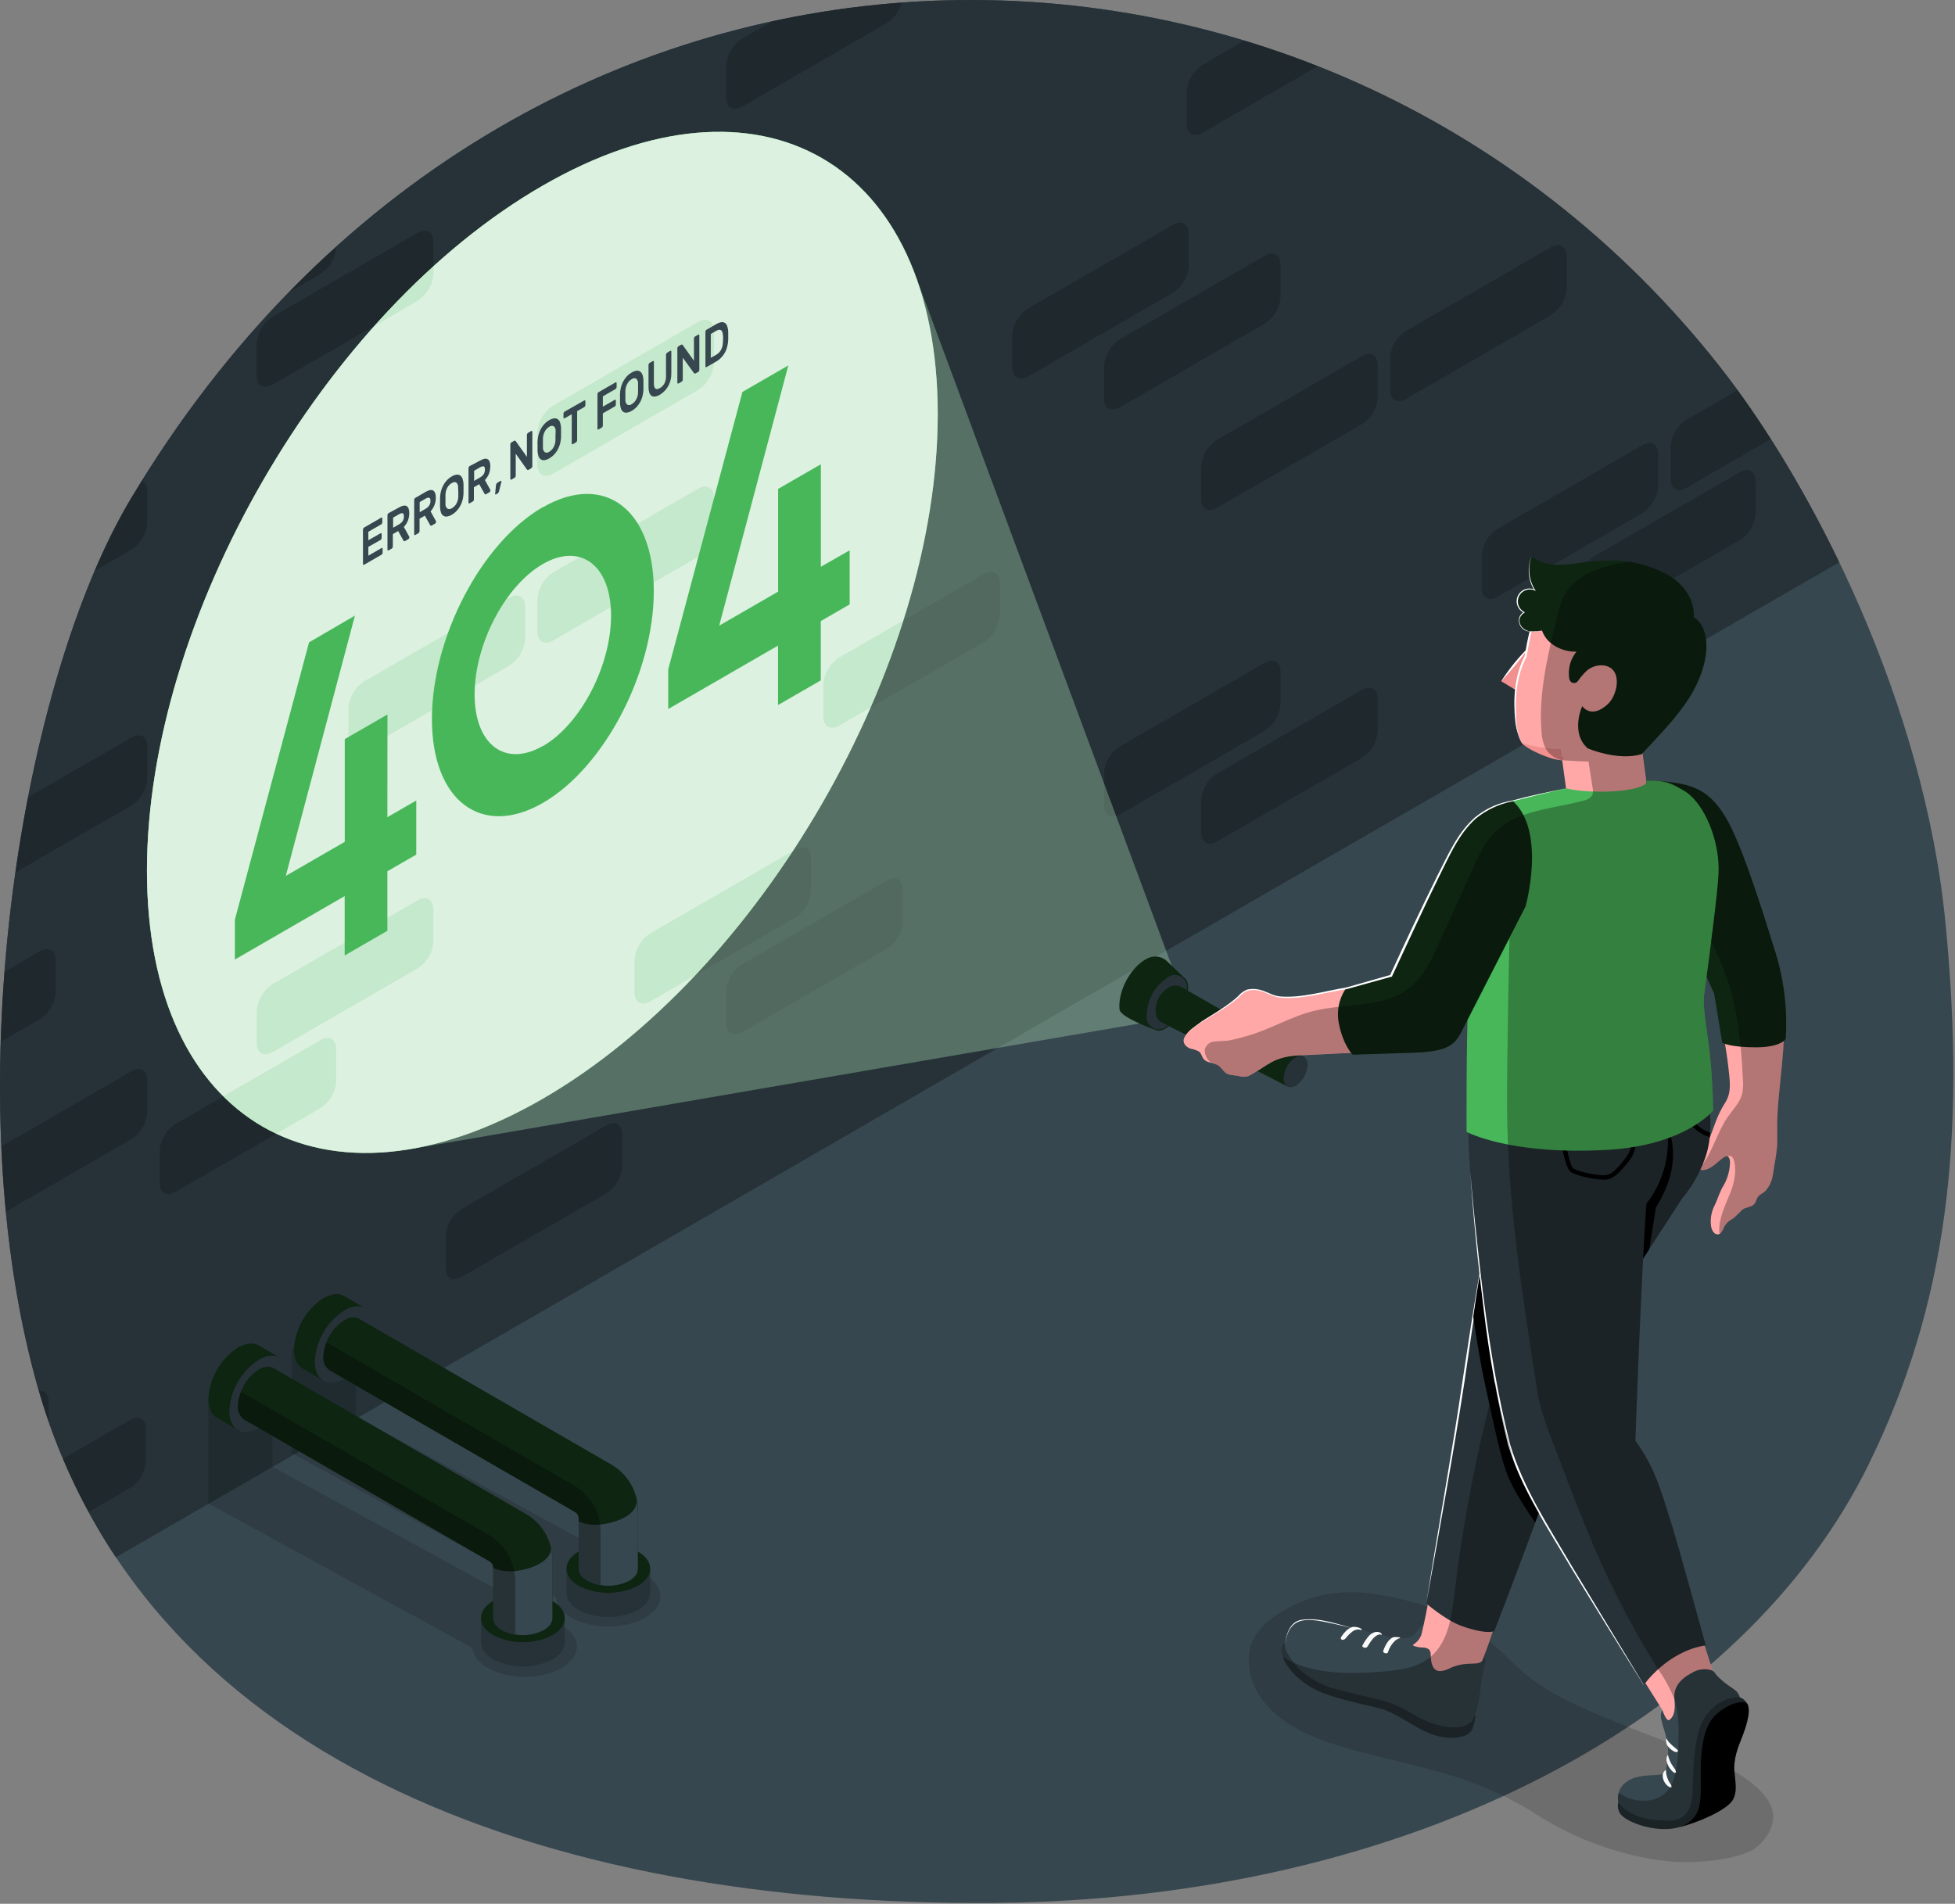 <svg width="996" height="970" viewBox="0 0 996 970" fill="none" xmlns="http://www.w3.org/2000/svg">
<rect x="0" y="0" width="996" height="970" fill="#808080" stroke="none"/>
<path d="M991.185 470.588C980.453 359.327 924.574 248.336 876.361 187.028C672.051 -72.788 261.981 -72.291 66.684 254.054C11.592 346.088 -22.988 550.729 17.932 702.081C70.289 895.804 276.608 971.242 506.05 969.563C720.43 967.906 888.999 874.691 952.109 745.923C991.6 665.264 1001.92 581.849 991.185 470.588Z" fill="#37474F"/>
<path d="M66.684 254.054C11.592 346.088 -22.988 550.729 17.932 702.081C26.548 734.577 40.427 765.442 59.017 793.452L286.926 661.949L480.96 549.776L937.026 286.5C918.047 247.134 896.541 212.699 876.361 187.049C672.051 -72.788 261.981 -72.291 66.684 254.054Z" fill="#263238"/>
<g opacity="0.2">
<path d="M67.036 410.358C69.362 408.842 71.299 406.798 72.689 404.394C74.078 401.989 74.882 399.291 75.033 396.518V380.357C75.033 375.26 71.449 373.188 67.036 375.737L14.264 406.214C11.84 418.646 9.686 431.512 7.821 444.544L67.036 410.358Z" fill="black"/>
<path d="M48.223 290.872L67.036 279.994C69.363 278.478 71.299 276.435 72.689 274.03C74.078 271.625 74.882 268.927 75.033 266.154V249.993C75.156 248.952 74.973 247.897 74.506 246.959C74.038 246.02 73.307 245.239 72.402 244.71C70.482 247.79 68.576 250.905 66.684 254.054C59.69 265.887 53.522 278.189 48.223 290.872Z" fill="black"/>
<path d="M147.384 148.719L163.338 139.499C165.657 137.987 167.588 135.949 168.974 133.552C170.36 131.155 171.162 128.465 171.314 125.7C163.137 133.007 155.161 140.68 147.384 148.719Z" fill="black"/>
<path d="M75.033 566.558V550.398C75.033 545.301 71.449 543.229 67.036 545.777L0.735 584.107C1.177 595.213 1.923 606.291 2.973 617.341L67.036 580.357C69.357 578.845 71.29 576.808 72.68 574.411C74.069 572.014 74.875 569.324 75.033 566.558Z" fill="black"/>
<path d="M267.554 325.203V309.042C267.554 303.945 263.97 301.873 259.557 304.422L185.59 347.124C183.266 348.641 181.332 350.685 179.946 353.09C178.56 355.495 177.761 358.192 177.613 360.964V377.125C177.613 382.222 181.177 384.294 185.59 381.745L259.557 339.043C261.883 337.527 263.82 335.484 265.21 333.079C266.599 330.674 267.402 327.976 267.554 325.203Z" fill="black"/>
<path d="M19.817 708.608C21.392 713.933 23.049 719.195 24.852 724.354V714.243C24.852 710.369 22.759 708.256 19.817 708.608Z" fill="black"/>
<path d="M20.335 519.298C22.659 517.781 24.593 515.737 25.979 513.332C27.365 510.927 28.164 508.23 28.312 505.458V489.297C28.312 484.2 24.748 482.129 20.335 484.677L2.351 495.099C1.412 506.95 0.77 518.863 0.424 530.839L20.335 519.298Z" fill="black"/>
<path d="M281.767 241.333L355.713 198.631C358.04 197.114 359.977 195.071 361.366 192.666C362.756 190.262 363.559 187.564 363.711 184.79V168.609C363.711 163.533 360.127 161.461 355.713 164.009L281.767 206.711C279.441 208.227 277.504 210.271 276.114 212.675C274.725 215.08 273.922 217.778 273.77 220.551V236.712C273.77 241.809 277.354 243.881 281.767 241.333Z" fill="black"/>
<path d="M331.265 510.182L405.232 467.48C407.554 465.966 409.487 463.926 410.873 461.524C412.259 459.123 413.059 456.429 413.209 453.661V437.479C413.209 432.382 409.645 430.331 405.232 432.88L331.265 475.581C328.943 477.096 327.01 479.136 325.624 481.537C324.238 483.938 323.438 486.633 323.288 489.401V505.582C323.288 510.679 326.852 512.731 331.265 510.182Z" fill="black"/>
<path d="M138.827 196.02L212.773 153.235C215.1 151.719 217.037 149.676 218.426 147.271C219.816 144.867 220.619 142.168 220.771 139.395V123.234C220.771 118.137 217.186 116.066 212.773 118.614L138.827 161.399C136.496 162.913 134.556 164.955 133.163 167.36C131.769 169.765 130.963 172.464 130.809 175.239V191.4C130.809 196.497 134.414 198.569 138.827 196.02Z" fill="black"/>
<path d="M273.77 321.722C273.77 326.819 277.354 328.891 281.767 326.343L355.713 283.641C358.04 282.124 359.977 280.081 361.366 277.676C362.756 275.272 363.559 272.574 363.711 269.8V253.64C363.711 248.543 360.127 246.471 355.713 249.019L281.767 291.721C279.441 293.237 277.504 295.281 276.114 297.685C274.725 300.09 273.922 302.788 273.77 305.561V321.722Z" fill="black"/>
<path d="M163.275 529.989L89.371 572.691C87.044 574.208 85.107 576.251 83.718 578.656C82.328 581.06 81.525 583.758 81.373 586.532V602.692C81.373 607.789 84.958 609.861 89.371 607.313L163.338 564.611C165.662 563.093 167.595 561.049 168.981 558.645C170.367 556.24 171.167 553.542 171.314 550.771V534.61C171.252 529.513 167.689 527.441 163.275 529.989Z" fill="black"/>
<path d="M459.412 1.303C437.22 2.945 415.169 6.137 393.422 10.855L377.986 19.764C375.66 21.28 373.723 23.323 372.333 25.728C370.944 28.133 370.141 30.831 369.989 33.604V49.786C369.989 54.883 373.573 56.934 377.986 54.385L451.953 11.683C455.643 9.271 458.302 5.57 459.412 1.303Z" fill="black"/>
<path d="M220.771 479.559V463.399C220.771 458.302 217.186 456.23 212.773 458.778L138.827 501.48C136.496 502.994 134.556 505.036 133.163 507.441C131.769 509.846 130.963 512.545 130.809 515.32V531.481C130.809 536.578 134.393 538.65 138.806 536.102L212.752 493.4C215.083 491.886 217.024 489.843 218.417 487.439C219.81 485.034 220.616 482.334 220.771 479.559Z" fill="black"/>
<path d="M316.99 594.135V577.975C316.99 572.878 313.426 570.806 309.013 573.354L235.046 616.056C232.719 617.572 230.783 619.616 229.393 622.02C228.004 624.425 227.2 627.123 227.048 629.896V646.057C227.048 651.154 230.633 653.226 235.046 650.678L308.992 607.976C311.32 606.461 313.258 604.418 314.647 602.013C316.037 599.608 316.839 596.909 316.99 594.135Z" fill="black"/>
<path d="M570.424 415.02L644.391 372.318C646.718 370.802 648.654 368.758 650.044 366.354C651.433 363.949 652.237 361.251 652.389 358.478V342.317C652.389 337.22 648.804 335.148 644.391 337.697L570.424 380.398C568.1 381.916 566.167 383.96 564.781 386.365C563.395 388.769 562.595 391.467 562.447 394.239V410.399C562.447 415.496 566.011 417.568 570.424 415.02Z" fill="black"/>
<path d="M619.943 428.798L693.909 386.096C696.233 384.579 698.167 382.535 699.553 380.13C700.939 377.725 701.738 375.027 701.886 372.256V356.095C701.886 350.998 698.323 348.926 693.909 351.475L619.943 394.176C617.616 395.693 615.679 397.736 614.29 400.141C612.9 402.545 612.097 405.244 611.945 408.017V424.178C611.945 429.295 615.633 431.367 619.943 428.798Z" fill="black"/>
<path d="M562.447 186.8V202.961C562.447 208.058 566.011 210.13 570.424 207.581L644.391 164.88C646.718 163.363 648.654 161.32 650.044 158.915C651.433 156.511 652.237 153.812 652.389 151.039V134.878C652.389 129.782 648.804 127.71 644.391 130.258L570.424 172.96C568.1 174.477 566.167 176.521 564.781 178.926C563.395 181.331 562.595 184.029 562.447 186.8Z" fill="black"/>
<path d="M612.608 33.065C610.281 34.582 608.345 36.625 606.955 39.03C605.566 41.434 604.762 44.133 604.611 46.906V63.087C604.611 68.163 608.195 70.235 612.608 67.687L671.346 33.687C659.067 28.825 646.587 24.474 633.907 20.634L612.608 33.065Z" fill="black"/>
<path d="M597.67 114.512L523.724 157.213C521.397 158.73 519.46 160.773 518.071 163.178C516.681 165.582 515.878 168.281 515.726 171.054V187.215C515.726 192.311 519.31 194.383 523.724 191.835L597.67 149.092C599.996 147.575 601.933 145.532 603.323 143.127C604.712 140.723 605.515 138.024 605.667 135.251V119.091C605.667 114.035 602.083 111.963 597.67 114.512Z" fill="black"/>
<path d="M701.886 186.075C701.886 180.978 698.323 178.906 693.909 181.455L619.943 224.157C617.616 225.673 615.679 227.716 614.29 230.121C612.9 232.525 612.097 235.224 611.945 237.997V254.158C611.945 259.255 615.529 261.326 619.943 258.778L693.909 216.076C696.233 214.559 698.167 212.515 699.553 210.11C700.939 207.705 701.738 205.007 701.886 202.236V186.075Z" fill="black"/>
<path d="M886.347 240.587L812.463 283.268C810.137 284.784 808.2 286.827 806.81 289.232C805.421 291.637 804.618 294.335 804.466 297.108V313.29C804.466 318.386 808.029 320.438 812.443 317.889L886.409 275.187C888.736 273.671 890.673 271.628 892.062 269.223C893.452 266.818 894.255 264.12 894.407 261.347V245.186C894.345 240.089 890.76 238.038 886.347 240.587Z" fill="black"/>
<path d="M885.291 198.817L859.102 213.983C856.775 215.5 854.838 217.543 853.449 219.948C852.059 222.352 851.256 225.051 851.104 227.824V243.985C851.104 249.081 854.689 251.153 859.102 248.605L902.197 223.742C896.548 214.861 890.912 206.552 885.291 198.817Z" fill="black"/>
<path d="M509.448 313.165V297.004C509.448 291.908 505.864 289.836 501.451 292.384L427.484 335.086C425.162 336.606 423.23 338.65 421.845 341.055C420.459 343.459 419.658 346.155 419.507 348.926V365.087C419.507 370.184 423.092 372.256 427.484 369.707L501.451 327.006C503.777 325.489 505.714 323.446 507.104 321.041C508.493 318.637 509.296 315.938 509.448 313.165Z" fill="black"/>
<path d="M790.128 125.99L716.162 168.692C713.837 170.209 711.904 172.253 710.518 174.658C709.132 177.063 708.333 179.76 708.185 182.532V198.693C708.185 203.79 711.748 205.862 716.162 203.313L790.128 160.611C792.455 159.095 794.392 157.052 795.781 154.647C797.171 152.242 797.974 149.544 798.126 146.771V130.61C798.126 125.513 794.541 123.442 790.128 125.99Z" fill="black"/>
<path d="M451.953 448.626L377.986 491.328C375.66 492.844 373.723 494.887 372.333 497.292C370.944 499.697 370.141 502.395 369.989 505.168V521.329C369.989 526.426 373.573 528.498 377.986 525.949L451.953 483.247C454.28 481.731 456.216 479.688 457.606 477.283C458.995 474.878 459.799 472.18 459.951 469.407V453.246C459.93 448.149 456.345 446.078 451.953 448.626Z" fill="black"/>
<path d="M66.373 758.064C68.697 756.547 70.63 754.503 72.016 752.098C73.402 749.693 74.202 746.995 74.35 744.224V728.063C74.35 722.966 70.786 720.894 66.373 723.443L32.124 743.208C36.012 752.454 40.362 761.499 45.157 770.309L66.373 758.064Z" fill="black"/>
<path d="M754.885 283.309V299.47C754.885 304.567 758.47 306.639 762.883 304.09L836.829 261.389C839.156 259.872 841.092 257.829 842.482 255.424C843.871 253.02 844.675 250.321 844.826 247.548V231.387C844.826 226.291 841.242 224.219 836.829 226.767L762.883 269.469C760.556 270.985 758.619 273.029 757.23 275.433C755.84 277.838 755.037 280.536 754.885 283.309Z" fill="black"/>
</g>
<path opacity="0.15" d="M328.654 802.423C327.828 801.95 326.978 801.521 326.106 801.139L326.417 800.952L181.384 721.599V668.206L148.731 687.039V740.432L283.28 814.047C283.57 817.735 286.139 821.402 291.029 824.22C301.388 830.228 318.233 830.228 328.634 824.22C333.855 821.236 336.445 817.258 336.445 813.301C336.445 809.343 333.855 805.407 328.654 802.423Z" fill="black"/>
<path opacity="0.15" d="M286.077 828.115C285.246 827.638 284.388 827.209 283.508 826.83L283.819 826.644L138.786 747.29V694.001L106.174 712.648V766.041L240.723 839.655C241.013 843.343 243.562 847.011 248.472 849.828C258.831 855.837 275.676 855.837 286.077 849.828C291.298 846.824 293.888 842.867 293.888 838.909C293.888 834.952 291.298 831.098 286.077 828.115Z" fill="black"/>
<path opacity="0.15" d="M779.686 922.49C765.268 913.817 749.7 907.219 733.441 902.89C712.598 896.923 687.859 892.53 670.207 885.299C647.167 875.913 636.849 862.011 636.166 846.596C635.772 837.873 639.481 827.576 658.086 818.356C663.534 815.63 669.315 813.631 675.283 812.41C683.62 810.878 692.16 810.815 700.519 812.223C738.062 817.776 755.776 832.238 770.217 846.679C784.658 861.12 800.695 868.372 829.266 879.829C841.491 884.698 854.502 889.319 866.126 894.333L866.395 894.457C872.229 896.687 877.912 899.296 883.405 902.268C890.988 907.033 897.805 912.11 901.182 918.035C904.559 923.961 904.311 930.84 898.053 938.153C895.984 940.625 893.337 942.546 890.346 943.747C886.55 945.273 882.596 946.37 878.557 947.021C870.618 948.46 862.543 949.009 854.481 948.658C848.094 948.326 841.746 947.46 835.503 946.068C815.575 941.804 796.636 933.803 779.686 922.49Z" fill="black"/>
<path d="M175.479 660.415L186.129 666.631L164.788 703.49L154.138 697.274C151.403 695.7 149.725 692.323 149.725 687.516C150.006 682.284 151.516 677.191 154.133 672.652C156.75 668.112 160.401 664.254 164.788 661.389C168.973 659.048 172.744 658.779 175.479 660.415Z" fill="#0E2512"/>
<path d="M160.375 693.732C160.66 688.498 162.174 683.405 164.794 678.866C167.415 674.326 171.068 670.469 175.458 667.605C183.746 662.798 190.542 666.693 190.542 676.307C190.257 681.541 188.743 686.633 186.122 691.173C183.502 695.712 179.848 699.57 175.458 702.434C167.129 707.24 160.375 703.345 160.375 693.732Z" fill="#263238"/>
<g opacity="0.3">
<path d="M164.788 691.183C164.988 687.481 166.059 683.877 167.913 680.666C169.767 677.455 172.352 674.726 175.458 672.702C181.342 669.304 186.129 672.06 186.129 678.917C185.928 682.62 184.858 686.223 183.004 689.434C181.15 692.646 178.565 695.374 175.458 697.399C169.574 700.735 164.788 697.979 164.788 691.183Z" fill="black"/>
</g>
<g opacity="0.3">
<path d="M178.587 674.504C178.387 678.207 177.316 681.81 175.462 685.021C173.608 688.232 171.023 690.961 167.917 692.986C167.06 693.467 166.149 693.842 165.202 694.104C164.928 693.155 164.789 692.171 164.788 691.183C164.988 687.481 166.059 683.877 167.913 680.666C169.767 677.455 172.352 674.726 175.458 672.702C176.32 672.217 177.239 671.841 178.193 671.583C178.45 672.536 178.582 673.518 178.587 674.504Z" fill="black"/>
</g>
<path d="M167.917 698.145L292.914 770.392C293.491 770.722 293.971 771.199 294.305 771.773C294.64 772.348 294.818 773.001 294.82 773.665V816.429H324.987V779.28V769.646C324.989 764.896 323.74 760.229 321.365 756.115C318.989 752.001 315.572 748.586 311.458 746.213L183 671.977C181.792 671.415 180.456 671.186 179.13 671.314C177.805 671.441 176.537 671.92 175.458 672.702C172.352 674.726 169.767 677.455 167.913 680.666C166.059 683.877 164.988 687.481 164.788 691.183C164.636 692.52 164.849 693.872 165.403 695.098C165.958 696.323 166.833 697.376 167.937 698.145H167.917Z" fill="#0E2512"/>
<path d="M324.987 771.075C324.979 768.981 324.721 766.894 324.221 764.86C324.324 765.668 324.656 771.428 313.571 775.116C301.595 779.094 294.82 775.116 294.82 775.116V816.45H324.987V780.71V771.075Z" fill="#37474F"/>
<g opacity="0.3">
<path d="M167.917 698.145L292.914 770.392C293.491 770.722 293.971 771.199 294.305 771.773C294.64 772.348 294.817 773.001 294.82 773.665V816.429H306.009V784.501V780.358C306.002 775.599 304.742 770.926 302.356 766.809C299.97 762.692 296.542 759.276 292.417 756.904L166.425 684.076C165.45 686.326 164.895 688.734 164.788 691.183C164.636 692.52 164.849 693.872 165.403 695.098C165.958 696.323 166.833 697.376 167.937 698.145H167.917Z" fill="black"/>
</g>
<path d="M331.244 799.233V811.56C331.244 814.73 329.172 817.921 325.029 820.325C320.346 822.705 315.167 823.945 309.914 823.945C304.661 823.945 299.482 822.705 294.8 820.325C290.656 817.921 288.584 814.73 288.584 811.581V799.15H294.945C294.973 799.978 295.172 800.792 295.529 801.54C295.885 802.289 296.391 802.956 297.017 803.501L297.534 803.998C298.111 804.49 298.728 804.934 299.378 805.324C302.687 807.009 306.347 807.887 310.059 807.887C313.772 807.887 317.431 807.009 320.74 805.324C321.394 804.939 322.011 804.495 322.584 803.998L323.102 803.501C323.726 802.955 324.232 802.288 324.588 801.54C324.944 800.791 325.144 799.978 325.174 799.15L331.244 799.233Z" fill="#263238"/>
<path d="M331.244 799.233C331.244 802.382 329.172 805.573 325.029 807.976C320.343 810.347 315.165 811.582 309.914 811.582C304.663 811.582 299.485 810.347 294.8 807.976C290.656 805.573 288.584 802.382 288.584 799.233C288.584 796.083 290.656 792.913 294.8 790.51V799.295C294.828 800.123 295.027 800.937 295.384 801.685C295.74 802.434 296.246 803.101 296.871 803.646L297.389 804.143C297.966 804.635 298.583 805.079 299.233 805.469C302.542 807.154 306.202 808.032 309.914 808.032C313.627 808.032 317.286 807.154 320.595 805.469C321.249 805.084 321.866 804.64 322.439 804.143L322.957 803.646C323.581 803.1 324.087 802.433 324.443 801.685C324.799 800.936 324.999 800.123 325.029 799.295V790.572C329.172 792.913 331.244 796.083 331.244 799.233Z" fill="#0E2512"/>
<path d="M131.928 685.568L142.577 691.784L121.257 728.643L110.587 722.427C107.852 720.853 106.174 717.476 106.174 712.669C106.459 707.435 107.973 702.342 110.593 697.803C113.214 693.264 116.867 689.406 121.257 686.542C125.422 684.201 129.213 683.973 131.928 685.568Z" fill="#0E2512"/>
<path d="M116.824 718.864C117.108 713.63 118.622 708.537 121.243 703.998C123.864 699.459 127.517 695.601 131.907 692.737C140.195 687.93 146.99 691.825 146.99 701.439C146.706 706.673 145.192 711.766 142.571 716.305C139.95 720.844 136.297 724.702 131.907 727.566C123.578 732.393 116.824 728.498 116.824 718.864Z" fill="#263238"/>
<g opacity="0.3">
<path d="M121.257 716.336C121.457 712.636 122.525 709.034 124.375 705.823C126.225 702.613 128.805 699.883 131.907 697.855C137.812 694.457 142.577 697.212 142.577 704.07C142.38 707.774 141.311 711.378 139.457 714.59C137.603 717.802 135.016 720.53 131.907 722.552C126.023 725.887 121.257 723.132 121.257 716.336Z" fill="black"/>
</g>
<g opacity="0.3">
<path d="M134.953 699.657C134.756 703.361 133.687 706.965 131.832 710.177C129.978 713.388 127.391 716.116 124.282 718.139C123.428 718.623 122.516 718.999 121.568 719.257C121.312 718.305 121.179 717.323 121.174 716.336C121.374 712.636 122.442 709.034 124.292 705.823C126.142 702.613 128.723 699.883 131.824 697.855C132.687 697.373 133.606 696.997 134.559 696.736C134.815 697.689 134.948 698.671 134.953 699.657Z" fill="black"/>
</g>
<path d="M124.386 723.256L249.384 795.524C249.955 795.859 250.43 796.337 250.76 796.911C251.091 797.485 251.266 798.135 251.269 798.798V840.132H281.436V804.433V794.799C281.436 790.049 280.185 785.383 277.81 781.27C275.436 777.156 272.02 773.74 267.906 771.366L139.449 697.13C138.237 696.568 136.898 696.34 135.569 696.467C134.24 696.594 132.969 697.073 131.886 697.855C128.785 699.883 126.204 702.613 124.354 705.823C122.504 709.034 121.436 712.636 121.237 716.336C121.099 717.66 121.316 718.997 121.866 720.21C122.416 721.422 123.278 722.467 124.365 723.235L124.386 723.256Z" fill="#0E2512"/>
<path d="M281.436 794.799C281.427 792.704 281.17 790.617 280.669 788.583C280.794 789.412 281.104 795.151 270.02 798.839C258.044 802.817 251.269 798.839 251.269 798.839V840.173H281.436V804.433V794.799Z" fill="#37474F"/>
<g opacity="0.3">
<path d="M124.386 723.256L249.384 795.524C249.955 795.859 250.43 796.337 250.76 796.911C251.091 797.485 251.266 798.135 251.269 798.798V840.132H262.457V809.675V805.531C262.461 800.775 261.21 796.103 258.831 791.985C256.452 787.867 253.029 784.45 248.907 782.077L122.894 709.229C121.909 711.475 121.354 713.886 121.257 716.336C121.12 717.66 121.337 718.997 121.887 720.21C122.436 721.422 123.299 722.467 124.386 723.235V723.256Z" fill="black"/>
</g>
<path d="M287.714 824.385V836.713C287.714 839.883 285.642 843.074 281.498 845.477C276.812 847.858 271.629 849.098 266.373 849.098C261.117 849.098 255.935 847.858 251.248 845.477C247.104 843.074 245.033 839.883 245.033 836.734V824.303H251.393C251.418 825.132 251.616 825.947 251.972 826.696C252.329 827.445 252.837 828.111 253.465 828.654C253.62 828.829 253.787 828.996 253.962 829.151C254.534 829.65 255.152 830.094 255.806 830.477C259.118 832.162 262.782 833.04 266.497 833.04C270.213 833.04 273.877 832.162 277.188 830.477C277.84 830.089 278.457 829.645 279.032 829.151C279.219 828.985 279.364 828.819 279.53 828.654C280.147 828.103 280.649 827.434 281.004 826.687C281.36 825.94 281.563 825.129 281.602 824.303L287.714 824.385Z" fill="#263238"/>
<path d="M287.714 824.385C287.714 827.535 285.642 830.725 281.498 833.129C276.809 835.5 271.628 836.735 266.373 836.735C261.119 836.735 255.938 835.5 251.248 833.129C247.104 830.725 245.033 827.535 245.033 824.385C245.033 821.236 247.104 818.066 251.248 815.663V824.448C251.273 825.277 251.471 826.092 251.827 826.841C252.184 827.59 252.692 828.256 253.32 828.799C253.475 828.975 253.641 829.141 253.817 829.296C254.389 829.795 255.006 830.239 255.661 830.622C258.973 832.307 262.637 833.185 266.352 833.185C270.068 833.185 273.732 832.307 277.043 830.622C277.695 830.234 278.312 829.79 278.887 829.296C279.074 829.13 279.219 828.964 279.385 828.799C280.002 828.248 280.504 827.579 280.859 826.832C281.215 826.085 281.418 825.274 281.457 824.448V815.725C285.621 818.066 287.714 821.236 287.714 824.385Z" fill="#0E2512"/>
<path d="M477.748 211C477.748 146.771 455.185 101.624 418.741 80.574C382.296 59.523 331.928 62.569 276.277 94.704C165.016 158.933 74.868 315.154 74.868 443.633C74.868 507.862 97.43 553.008 133.875 574.038C170.32 595.068 220.688 592.043 276.339 559.928C387.558 495.7 477.748 339.478 477.748 211Z" fill="#48B75A"/>
<path opacity="0.95" d="M477.748 211C477.748 146.771 455.185 101.624 418.741 80.574C382.296 59.523 331.928 62.569 276.277 94.704C165.016 158.933 74.868 315.154 74.868 443.633C74.868 507.862 97.43 553.008 133.875 574.038C170.32 595.068 220.688 592.043 276.339 559.928C387.558 495.7 477.748 339.478 477.748 211Z" fill="white"/>
<g opacity="0.2">
<path d="M163.275 529.989L113.736 558.582C119.73 564.591 126.487 569.787 133.834 574.038C136.071 575.343 138.351 576.545 140.692 577.643L163.275 564.611C165.6 563.093 167.533 561.049 168.919 558.645C170.305 556.24 171.104 553.542 171.252 550.771V534.61C171.252 529.513 167.689 527.441 163.275 529.989Z" fill="#48B75A"/>
<path d="M273.77 236.712C273.77 241.809 277.354 243.881 281.767 241.333L355.713 198.631C358.04 197.114 359.977 195.071 361.366 192.666C362.756 190.262 363.559 187.564 363.711 184.79V168.609C363.711 163.533 360.127 161.461 355.713 164.009L281.767 206.711C279.441 208.227 277.504 210.271 276.114 212.675C274.725 215.08 273.922 217.778 273.77 220.551V236.712Z" fill="#48B75A"/>
<path d="M355.713 249.019L281.767 291.721C279.441 293.237 277.504 295.281 276.114 297.685C274.725 300.09 273.922 302.788 273.77 305.561V321.722C273.77 326.819 277.354 328.891 281.767 326.343L355.713 283.641C358.04 282.124 359.977 280.081 361.366 277.676C362.756 275.272 363.559 272.574 363.711 269.8V253.64C363.711 248.543 360.127 246.471 355.713 249.019Z" fill="#48B75A"/>
<path d="M220.771 139.478V135.707C210.299 145.286 200.327 155.396 190.894 165.998L212.773 153.235C215.089 151.727 217.019 149.697 218.408 147.308C219.797 144.919 220.606 142.237 220.771 139.478Z" fill="#48B75A"/>
<path d="M403.885 433.646L331.265 475.581C328.943 477.096 327.01 479.136 325.624 481.537C324.238 483.938 323.438 486.633 323.288 489.401V505.582C323.288 510.679 326.852 512.731 331.265 510.182L354.056 497.005C372.477 477.375 389.15 456.175 403.885 433.646Z" fill="#48B75A"/>
<path d="M427.484 335.086C425.162 336.606 423.23 338.65 421.845 341.055C420.459 343.459 419.658 346.155 419.507 348.926V365.087C419.507 370.184 423.092 372.256 427.484 369.707L443.541 360.446C449.825 345.997 455.358 331.232 460.116 316.211L427.484 335.086Z" fill="#48B75A"/>
<path d="M220.771 479.559V463.399C220.771 458.302 217.186 456.23 212.773 458.778L138.827 501.48C136.496 502.994 134.556 505.036 133.163 507.441C131.769 509.846 130.963 512.545 130.809 515.32V531.481C130.809 536.578 134.393 538.65 138.806 536.102L212.752 493.4C215.083 491.886 217.024 489.843 218.417 487.439C219.81 485.034 220.616 482.334 220.771 479.559Z" fill="#48B75A"/>
<path d="M259.494 304.484L185.528 347.186C183.204 348.703 181.27 350.747 179.884 353.152C178.498 355.557 177.699 358.254 177.551 361.026V377.187C177.551 382.284 181.115 384.356 185.528 381.807L259.494 339.105C261.841 337.59 263.795 335.54 265.196 333.123C266.597 330.707 267.405 327.992 267.554 325.203V309.042C267.554 304.007 263.908 301.936 259.494 304.484Z" fill="#48B75A"/>
</g>
<path opacity="0.2" d="M606.227 517.04L208.422 585.578C180.12 590.24 154.719 586.096 133.834 574.059C97.389 552.987 74.868 507.862 74.868 443.633C74.868 315.175 165.078 158.933 276.339 94.684C331.969 62.569 382.337 59.461 418.782 80.574C439.625 92.612 455.91 112.523 466.042 139.374L606.227 517.04Z" fill="#48B75A"/>
<path opacity="0.2" d="M606.227 517.04L208.422 585.578C180.12 590.24 154.719 586.096 133.834 574.059C97.389 552.987 74.868 507.862 74.868 443.633C74.868 315.175 165.078 158.933 276.339 94.684C331.969 62.569 382.337 59.461 418.782 80.574C439.625 92.612 455.91 112.523 466.042 139.374L606.227 517.04Z" fill="white"/>
<path d="M874.372 505.873L854.171 457.991C844.516 433.315 848.141 399.978 848.141 399.978C859.765 399.771 870.663 403.707 878.205 417.361C885.746 431.015 900.623 479.518 904.021 490.064C907.045 499.135 908.72 508.601 908.993 518.159C909.656 530.342 906.548 552.76 905.74 564.88C905.367 570.495 905.429 575.882 905.45 581.455C905.471 587.029 903.958 593.058 903.171 598.921C902.707 601.694 901.521 604.295 899.732 606.463C898.613 607.851 896.831 608.307 895.774 609.612C894.718 610.918 894.738 612.845 893.122 614.046C891.506 615.248 888.979 615.186 887.466 616.512C886.011 618.083 884.461 619.564 882.825 620.946C881.231 621.739 879.858 622.913 878.826 624.364C877.935 625.794 877.355 628.736 875.304 628.902C873.253 629.068 872.238 626.975 871.782 625.11C871.179 621.409 871.774 617.613 873.481 614.274C875.221 610.793 876.133 606.96 878.288 603.708C880.064 600.488 881.104 596.914 881.333 593.244C881.603 590.779 880.836 587.837 878.08 589.764C874.828 592.022 871.699 596.104 867.307 596.166C864.261 596.166 863.681 593.907 865.027 591.649C867.265 587.931 869.224 584.053 870.891 580.046C872.59 575.903 873.854 571.759 875.677 567.719C876.664 565.608 877.792 563.566 879.054 561.607C882.473 556.116 881.126 549.735 880.525 543.685C879.655 535.293 876.216 516.584 874.372 505.873Z" fill="#FFA8A7"/>
<path d="M846.173 398.072C862.562 399.294 871.72 402.651 880.463 418.791C889.207 434.931 900.871 473.841 903.42 481.859C906.726 491.535 908.814 501.585 909.635 511.777C910.1 517.616 910.142 523.481 909.76 529.326C909.76 529.326 907.543 533.615 894.428 533.615C881.313 533.615 877.438 531.315 877.438 531.315L873.294 506.287L846.36 446.865L846.173 398.072Z" fill="#0E2512"/>
<path d="M654.999 837.252C653.673 836.672 652.575 840.028 652.927 841.893C653.88 847.301 659.143 854.469 668.301 859.877C677.459 865.285 697.846 868.952 703.813 870.63C709.78 872.308 719 878.607 724.532 881.446C734.684 886.625 742.972 886.024 747.572 883.725C748.376 883.215 749.067 882.546 749.602 881.758C750.136 880.971 750.503 880.081 750.679 879.146C751.881 875.002 751.798 874.111 751.342 873.987L654.999 837.252Z" fill="#263238"/>
<path d="M753.974 861.825C753.455 866.977 752.177 872.025 750.182 876.804C748.995 877.954 747.579 878.84 746.026 879.405C744.472 879.969 742.817 880.198 741.169 880.078C733.462 880.078 726.666 877.364 719.58 873.22C715.027 870.358 710.106 868.127 704.953 866.59C698.737 864.953 684.876 861.97 678.743 860.084C673.01 858.323 667.7 855.404 663.142 851.507C659.723 848.337 654.854 842.204 654.605 838.64C655.641 830.891 657.796 826.789 662.893 825.67C667.99 824.551 674.724 826.022 683.736 828.198C686.43 828.861 689.786 829.772 691.257 830.083C696.769 831.202 701.865 832.424 705.988 833.46C709.415 834.604 713.054 834.965 716.638 834.517C718.274 834.355 719.8 833.621 720.948 832.445C722.398 830.85 723.247 828.115 724.946 828.488C724.946 828.488 753.394 843.343 755.756 844.379C758.387 845.436 755.258 848.855 753.974 861.825Z" fill="#37474F"/>
<path d="M654.605 838.557C655.061 833.17 656.947 826.126 663.287 825.276C672.776 823.992 682.058 827.866 691.174 830L680.111 827.452C667.348 824.779 656.532 821.796 654.605 838.557Z" fill="white"/>
<path d="M688.937 828.964C687.783 829.371 686.73 830.021 685.85 830.87C684.898 831.792 684.056 832.821 683.343 833.937C682.452 835.346 684.234 836.257 685.56 834.724C686.582 833.427 687.758 832.258 689.061 831.243C689.986 830.551 691.118 830.193 692.273 830.228L693.847 830.56C693.826 829.296 690.346 828.674 688.937 828.964Z" fill="#FAFAFA"/>
<path d="M703.026 831.761C702.536 831.546 702.007 831.434 701.472 831.434C700.937 831.434 700.408 831.546 699.918 831.761C698.656 832.279 697.565 833.141 696.769 834.248C695.757 835.551 694.856 836.937 694.075 838.391C693.64 839.345 695.981 840.07 696.582 839.075C697.36 837.783 698.204 836.531 699.11 835.325C699.586 834.724 701.638 832.507 703.254 832.777L704 832.963C704.124 832.632 703.73 832.238 703.44 832.051L703.026 831.761Z" fill="#FAFAFA"/>
<path d="M711.085 834.103C710.363 834.017 709.633 834.178 709.014 834.558C708.216 835.133 707.516 835.833 706.942 836.63C705.988 838.006 705.241 839.514 704.725 841.106C704.29 842.37 706.797 842.784 707.066 841.955C707.716 839.704 708.953 837.666 710.65 836.05C711.407 835.353 712.326 834.855 713.323 834.6C713.323 834.351 713.012 834.206 712.764 834.165C712.515 834.123 711.458 834.103 711.085 834.103Z" fill="#FAFAFA"/>
<path d="M766.882 812.638C766.882 812.638 757.952 839.759 755.217 845.933C754.347 848.005 750.224 847.487 747.944 847.715C745.204 847.83 742.502 848.397 739.947 849.393C733.275 852.791 729.07 852.729 728.883 842.929C728.883 840.857 727.93 839.78 725.485 839.448C723.617 839.486 721.76 839.162 720.015 838.495C719.808 838.246 720.015 837.874 720.368 837.666C721.473 836.964 722.415 836.033 723.13 834.936C723.844 833.838 724.316 832.6 724.511 831.306C727.288 819.703 728.655 809.696 731.784 795.441L766.882 812.638Z" fill="#FFA8A7"/>
<path d="M788.471 544.368C788.471 544.368 774.817 560.716 766.571 591.318C759.096 619.733 753.408 648.589 749.54 677.716C747.572 690.748 746.121 700.03 742.578 723.753C739.636 743.499 726.666 816.989 726.666 816.989C726.666 816.989 736.176 825.276 744.174 828.26C751.632 831.078 758.532 832.197 761.267 831.078C761.267 831.078 770.445 807.5 781.799 776.628C787.279 762.486 791.65 747.939 794.873 733.118C796.365 725.473 796.013 711.881 795.867 705.023L856.906 610.752C861.834 604.914 865.692 598.25 868.301 591.069C876.319 570.93 866.084 541.882 866.084 541.882L788.471 544.368Z" fill="#263238"/>
<path d="M766.571 591.318C756.833 627.7 751.55 666.693 746.1 703.987C740.506 740.577 733.151 780.399 726.666 816.968C732.385 780.213 739.74 740.515 745.065 703.842C750.824 666.548 756.046 627.534 766.571 591.318Z" fill="white"/>
<path d="M848.535 570.847H773.574C770.779 577.504 768.439 584.344 766.571 591.318C759.61 617.484 754.268 644.055 750.576 670.879C752.399 683.144 754.45 695.741 756.377 704.402C761.412 727.193 764.54 743.436 768.539 752.864C772.538 762.291 782.089 775.654 782.131 775.654C787.456 761.772 791.716 747.503 794.873 732.973C796.365 725.328 796.013 711.736 795.867 704.878L840.206 636.506L843.645 615.269C854.979 596.787 853.715 582.947 848.535 570.847Z" fill="black"/>
<path d="M874.745 855.36C870.891 849.145 868.798 837.356 860.345 813.259L827.381 840.194L846.919 871.273C847.538 872.863 848.01 874.506 848.328 876.183C852.534 882.295 874.745 855.36 874.745 855.36Z" fill="#FFA8A7"/>
<path d="M886.368 868.496C886.368 868.144 886.513 865.243 886.368 864.891C885.539 861.763 883.612 860.892 881.126 859.152C878.635 857.467 876.342 855.507 874.289 853.309C873.46 852.149 873.294 851.548 872.01 851.03C870.336 850.507 868.568 850.354 866.829 850.583C865.09 850.812 863.422 851.417 861.94 852.356C854.813 856.085 852.637 860.644 853.052 865.492C853.363 869.201 853.673 874.152 850.379 876.369C849.012 877.302 846.857 871.355 846.857 871.355C844.785 874.733 847.686 879.436 849.157 886.315C850.012 890.114 850.083 894.048 849.364 897.876C848.639 903.905 847.81 903.884 844.599 904.299C841.843 904.672 834.011 904.154 829.246 907.469C827.431 908.528 825.992 910.128 825.131 912.044C824.269 913.961 824.027 916.099 824.439 918.16C825.288 920.48 832.436 931.73 858.501 927.525C866.063 926.302 881.955 914.409 881.727 913.311C881.592 912.176 881.592 911.028 881.727 909.893C881.727 907.22 881.913 904.547 882.038 901.895C881.939 899.345 882.092 896.791 882.494 894.271C882.975 892.227 883.293 890.149 883.447 888.055C883.944 882.689 884.462 877.343 884.959 871.998C885.228 870.361 886.575 870.112 886.368 868.496Z" fill="#37474F"/>
<path d="M889.662 867.439C892.231 869.926 890.657 877.157 887.217 885.817C885.684 889.65 882.846 896.28 883.675 903.304C884.503 910.328 884.648 913.663 882.846 916.958C880.007 922.117 864.841 928.726 855.911 930.798C861.312 923.222 864.458 914.272 864.986 904.982C865.898 889.464 867.058 879.456 874.185 872.557C883.157 863.897 889.662 867.439 889.662 867.439Z" fill="black"/>
<path d="M824.501 918.16C824.501 918.16 829.722 927.96 849.903 927.628C857.859 927.504 862.106 923.629 862.334 911.571C862.583 897.068 863.743 882.316 868.446 875.106C873.149 867.895 880.65 864.373 886.472 864.891C887.832 865.303 888.986 866.213 889.704 867.439C889.704 867.439 883.882 865.533 874.828 873.034C868.135 878.586 866.333 890.168 866.436 904.547C866.436 910.763 866.851 917.766 865.048 922.469C864.212 924.536 862.906 926.379 861.234 927.854C859.562 929.328 857.569 930.393 855.414 930.964C844.433 934.03 829.432 928.892 825.641 924.334C824.993 923.459 824.554 922.448 824.357 921.379C824.159 920.309 824.209 919.208 824.501 918.16Z" fill="#263238"/>
<path d="M848.742 901.667C847.924 902.244 847.343 903.098 847.106 904.071C847.015 905.312 847.262 906.555 847.82 907.667C848.378 908.78 849.226 909.72 850.276 910.39C851.498 911.157 852.555 910.887 850.628 908.318C849.393 906.319 848.741 904.016 848.742 901.667Z" fill="#FAFAFA"/>
<path d="M849.758 894.126C849.758 894.126 849.115 894.54 848.97 896.57C849.304 899.136 850.637 901.467 852.679 903.055C854.751 904.091 853.653 901.647 852.679 900.445C851.244 898.584 850.246 896.424 849.758 894.126Z" fill="#FAFAFA"/>
<path d="M849.115 885.817C849.115 885.817 848.411 886.004 849.115 888.78C850.096 890.534 851.645 891.901 853.508 892.655C854.875 892.82 855.58 892.137 853.86 890.914C852.575 889.961 849.364 887.164 849.115 885.817Z" fill="#FAFAFA"/>
<path d="M835.814 544.368C839.377 548.015 848.245 560.26 849.695 579.093C850.244 591.471 846.357 603.637 838.735 613.404C835.876 655.174 833.162 734.03 833.162 734.03C842.858 747.725 845.324 756.51 851.705 776.877C855.58 789.308 869.006 838.329 869.006 838.329C849.364 841.292 837.43 858.551 837.43 858.551C837.43 858.551 810.205 814.689 792.097 784.17C778.837 761.835 774.278 752.221 769.844 739.562C765.701 727.918 762.8 713.829 758.822 686.646C754.844 659.462 750.949 623.681 749.001 596.912C747.054 570.143 748.172 542.193 748.172 542.193L835.814 544.368Z" fill="#263238"/>
<path d="M837.43 858.551C828.044 843.696 809.501 813.757 800.405 798.735C788.492 778.576 775.211 758.81 768.291 736.205C762.763 713.388 758.612 690.258 755.859 666.942C752.938 643.674 750.617 620.324 749.063 596.912C750.016 608.597 751.142 620.269 752.44 631.927C756.149 666.859 760.728 701.874 769.347 735.936C776.102 758.416 789.279 778.265 801.047 798.383L837.492 858.468L837.43 858.551Z" fill="white"/>
<path d="M871.222 577.104C868.029 576.072 865.23 574.083 863.204 571.407C862.243 569.544 861.545 567.557 861.132 565.502C860.301 562.067 859.171 558.712 857.755 555.474L855.683 556.385C857.031 559.521 858.112 562.765 858.915 566.082C859.378 568.359 860.166 570.557 861.257 572.608C863.677 575.873 867.108 578.247 871.015 579.363C871.098 578.617 871.181 577.975 871.222 577.104Z" fill="black"/>
<path d="M817.581 601.035C818.068 601.037 818.554 600.989 819.031 600.89C822.305 600.165 824.853 597.968 829.929 591.483C833.783 586.532 833.39 582.989 832.747 577.104C832.499 574.929 830.22 563.388 830.095 560.343L827.92 561.544C828.065 564.673 830.261 575.157 830.489 577.353C831.152 583.196 831.442 585.869 828.148 590.074C823.444 596.083 821.207 598.093 818.534 598.694C815.861 599.294 804.487 597.368 801.42 595.254C799.659 594.032 796.717 578.948 794.977 565.647L792.739 565.958C793.609 572.671 796.717 594.757 800.136 597.036C803.181 599.212 813.023 601.159 817.581 601.035Z" fill="black"/>
<path d="M795.681 385.889L799.804 416.097L840.848 414.005L836.415 381.289L795.681 385.889Z" fill="#FFA8A7"/>
<path d="M779.313 329.347C776.164 333.346 766.509 344.244 764.81 347.103L774.009 352.676L779.313 329.347Z" fill="#F28F8F"/>
<path d="M779.313 329.347C774.878 335.581 770.033 341.513 764.81 347.103C768.925 340.632 773.794 334.671 779.313 329.347Z" fill="white"/>
<path d="M802.104 298.993C789.424 297.626 781.198 306.618 777.511 333.615C777.365 334.672 775.812 336.329 774.631 340.369C769.534 357.69 772.372 374.183 775.314 378.575C782.67 384.48 790.833 386.697 802.663 385.682C811.676 384.915 834.674 382.18 846.36 369.997C860.076 355.681 867.079 334.071 857.258 322.882C843.542 307.115 809.148 299.739 802.104 298.993Z" fill="#FFA8A7"/>
<path d="M802.104 298.993C783.042 297.398 780.411 320.686 777.676 334.672C772.476 344.513 771.688 356.344 772.496 367.304C772.688 371.209 773.646 375.039 775.314 378.575C773.491 375.088 772.358 371.282 771.979 367.366C770.818 356.261 771.543 344.264 776.765 334.216C779.272 320.168 782.98 296.486 802.104 298.993Z" fill="white"/>
<path d="M775.356 378.575C776.972 380.999 788.595 386.966 795.888 387.422L795.205 381.745C788.477 381.571 781.803 380.505 775.356 378.575Z" fill="#F28F8F"/>
<path d="M799.638 346.295C799.762 346.728 800.007 347.118 800.343 347.418C800.68 347.718 801.094 347.916 801.539 347.99C801.984 348.064 802.441 348.01 802.856 347.835C803.271 347.659 803.628 347.37 803.886 346.999C805.221 345.044 806.771 343.244 808.506 341.633C810.711 339.818 813.505 338.874 816.359 338.981C827.008 339.789 824.397 353.816 819.176 358.706C810.619 366.682 806.082 359.783 806.082 359.783C806.082 359.783 799.866 373.354 808.879 381.289C808.879 381.289 824.335 387.961 836.477 384.19C845.552 374.411 851.622 368.236 857.734 359.824C872.238 339.893 872.238 320.168 862.935 314.533C863.453 307.468 859.64 296.818 845.096 290.685C831.255 284.822 821.994 285.402 811.945 285.961C801.897 286.521 789.631 291.1 780.328 283.33C779.19 286.136 778.737 289.173 779.007 292.189C779.277 295.205 780.263 298.113 781.882 300.672C780.379 299.949 778.651 299.853 777.077 300.405C775.504 300.957 774.214 302.111 773.491 303.614C772.768 305.117 772.672 306.845 773.224 308.419C773.776 309.992 774.93 311.282 776.433 312.005C775.439 312.573 774.672 313.467 774.26 314.535C773.849 315.603 773.819 316.781 774.175 317.868C774.586 318.936 775.295 319.864 776.216 320.543C777.137 321.222 778.233 321.624 779.375 321.701C781.455 321.823 783.543 321.691 785.591 321.308C788.512 329.471 797.732 332.33 803.223 331.999C803.078 331.999 802.353 333.118 802.249 333.263C801.938 333.718 801.648 334.195 801.379 334.672C800.854 335.646 800.417 336.665 800.073 337.717C799.396 339.837 799.136 342.067 799.307 344.285C799.3 344.969 799.412 345.649 799.638 346.295Z" fill="#0E2512"/>
<path d="M780.37 283.33C779.286 286.137 778.877 289.16 779.176 292.154C779.474 295.148 780.472 298.03 782.089 300.568L782.442 301.107L781.841 300.837C780.393 300.198 778.753 300.147 777.268 300.695C775.783 301.244 774.57 302.349 773.885 303.777C773.201 305.204 773.1 306.842 773.602 308.343C774.105 309.844 775.172 311.091 776.578 311.819L776.951 312.005L776.578 312.191C771.378 315.507 775.19 322.116 780.722 321.681C782.387 321.691 784.05 321.566 785.694 321.308C783.242 321.876 780.706 321.982 778.215 321.619C773.615 320.603 771.999 314.243 776.371 311.819V312.191C774.819 311.45 773.625 310.122 773.051 308.499C772.478 306.877 772.573 305.094 773.315 303.541C774.057 301.989 775.385 300.795 777.007 300.222C778.629 299.649 780.413 299.743 781.965 300.485L781.737 300.775C780.111 298.197 779.135 295.262 778.894 292.224C778.652 289.185 779.151 286.133 780.349 283.33H780.37Z" fill="white"/>
<path d="M857.569 402.651C868.218 408.618 876.319 428.508 875.532 445.104C875.035 455.629 871.388 482.75 868.197 506.743C867.203 514.305 870.269 527.068 871.595 542.4C872.631 553.775 872.776 565.875 872.776 565.875C872.776 565.875 858.501 583.527 819.342 585.827C769.327 588.79 747.178 576.69 747.178 576.69C747.178 576.69 746.888 535.956 748.09 503.676C749.871 455.836 749.975 441.851 757.455 425.545C759.92 420.738 762.51 410.027 770.653 407.892C777.117 406.214 791.993 402.651 797.898 401.677C807.553 404.163 832.623 404.37 838.839 399.087L838.735 397.699C849.488 397.719 851.001 398.983 857.569 402.651Z" fill="#48B75A"/>
<path d="M589.651 525.058C591.288 525.431 593.484 524.582 595.867 522.489C600.701 517.877 603.945 511.848 605.129 505.272C605.564 502.143 605.129 499.843 603.865 498.683L594.065 489.297C592.703 488.199 591.045 487.533 589.302 487.386C587.559 487.238 585.812 487.615 584.285 488.469C575.998 492.737 569.409 505.044 570.362 514.326C570.797 518.49 588.698 524.83 589.651 525.058Z" fill="#0E2512"/>
<path d="M604.611 504.319C604.903 502.998 604.757 501.618 604.194 500.388C603.632 499.159 602.683 498.146 601.493 497.504C600.302 496.862 598.935 496.625 597.598 496.831C596.261 497.036 595.028 497.672 594.085 498.642C591.127 500.697 588.694 503.421 586.984 506.593C585.274 509.764 584.335 513.293 584.244 516.895C583.944 518.22 584.086 519.606 584.649 520.842C585.212 522.079 586.164 523.096 587.36 523.74C588.556 524.384 589.93 524.618 591.272 524.407C592.613 524.196 593.849 523.552 594.79 522.572C597.753 520.522 600.188 517.799 601.895 514.626C603.603 511.453 604.533 507.921 604.611 504.319Z" fill="#263238"/>
<path d="M655.994 553.547C656.706 553.827 657.479 553.919 658.238 553.814C658.996 553.709 659.715 553.41 660.324 552.946C662.037 551.751 663.445 550.171 664.435 548.332C665.425 546.493 665.968 544.446 666.022 542.359C666.074 541.596 665.927 540.832 665.597 540.142C665.266 539.452 664.763 538.86 664.136 538.422L601.731 502.827C600.805 502.345 599.774 502.104 598.731 502.126C597.688 502.148 596.668 502.431 595.764 502.951C593.46 504.207 591.572 506.106 590.329 508.416C589.086 510.727 588.541 513.348 588.761 515.963C588.828 517.002 589.155 518.008 589.713 518.887C590.271 519.767 591.04 520.493 591.951 520.997L655.994 553.547Z" fill="#0E2512"/>
<path d="M666.022 542.359C666.074 541.596 665.927 540.832 665.597 540.142C665.267 539.452 664.763 538.86 664.136 538.422C663.446 538.093 662.678 537.961 661.917 538.042C661.156 538.122 660.433 538.412 659.827 538.878C658.053 540.069 656.595 541.674 655.581 543.555C654.566 545.436 654.025 547.536 654.005 549.672C653.952 550.447 654.118 551.222 654.485 551.907C654.851 552.592 655.403 553.16 656.077 553.547C656.789 553.827 657.562 553.919 658.32 553.814C659.079 553.709 659.798 553.41 660.407 552.946C662.105 551.742 663.497 550.158 664.472 548.319C665.447 546.481 665.978 544.439 666.022 542.359Z" fill="#263238"/>
<path d="M734.249 533.118C739.885 531.233 744.049 524.706 752.13 507.882C762.241 486.956 767.69 482.232 775.107 460.809C781.323 445.124 773.035 416.201 769.264 410.172C756.646 414.668 747.841 418.832 739.325 436.526C731.68 452.438 716.369 484.553 709.386 498.683C709.386 498.683 668.757 507.447 657.838 508.172C653.602 508.547 649.345 507.751 645.531 505.873C643.25 504.702 640.718 504.105 638.155 504.132C637.149 504.096 636.145 504.244 635.192 504.567C633.409 505.43 631.828 506.659 630.551 508.172C627.829 510.418 624.971 512.494 621.994 514.388C618.699 516.854 614.825 518.532 611.489 521.039C608.63 523.111 605.481 524.913 603.678 528.104C603.343 528.619 603.117 529.197 603.015 529.803C602.96 530.33 603.021 530.862 603.193 531.363C603.364 531.864 603.643 532.321 604.01 532.704C604.752 533.472 605.68 534.035 606.703 534.34C608.153 534.59 609.552 535.073 610.847 535.77C612.194 536.765 612.297 538.733 613.52 539.914C615.426 541.716 618.554 541.447 620.73 542.939C622.408 544.099 623.341 546.212 625.143 547.083C626.125 547.517 627.178 547.77 628.251 547.828C630.157 548.015 632.042 548.595 633.949 548.595C636.228 548.595 637.222 547.518 639.108 546.523C645.613 542.897 649.136 538.546 660.635 537.78C668.321 537.283 728.614 535.003 734.249 533.118Z" fill="#FFA8A7"/>
<path d="M770.487 407.892C756.75 411.166 748.628 416.18 739.595 432.755C731.307 448.108 708.516 497.171 708.516 497.171L685.725 503.573C683.908 506.23 682.658 509.233 682.052 512.395C681.446 515.557 681.498 518.809 682.203 521.95C684.379 532.6 689.103 537.386 689.103 537.386C689.103 537.386 700.726 537.055 720.533 536.371C740.341 535.687 741.77 531.108 746.121 522.489C750.472 513.87 777.2 461.865 777.2 461.865C777.2 461.865 788.015 423.411 770.487 407.892Z" fill="#0E2512"/>
<path d="M797.96 401.863C788.719 403.562 779.603 406.007 770.528 408.286C763.689 409.637 757.286 412.646 751.881 417.05C743.096 424.944 738.434 436.112 733.234 446.471C724.946 463.336 717.177 480.409 709.2 497.398V497.606H708.972L686.181 503.946C675.117 505.624 663.39 509.333 652.161 508.297C648.286 507.944 645.033 505.437 641.345 504.712C639.514 504.329 637.624 504.329 635.793 504.712C634.062 505.403 632.531 506.514 631.338 507.944C625.599 513.083 618.741 516.584 612.339 520.666C609.334 522.924 605.771 524.81 603.844 528.125C605.729 524.727 609.272 522.821 612.132 520.521C618.451 516.377 625.288 512.668 630.779 507.571C632.026 506.06 633.638 504.891 635.461 504.174C637.374 503.77 639.35 503.77 641.262 504.174C645.054 504.878 648.183 507.344 652.057 507.696C663.287 508.628 674.848 504.919 685.787 503.158L708.454 496.715L708.143 496.984C715.947 479.898 724.007 462.936 732.322 446.098C737.647 435.739 742.412 424.488 751.322 416.574C756.858 411.971 763.539 408.957 770.652 407.851C778.588 405.634 789.009 403.396 797.877 401.843L797.96 401.863Z" fill="white"/>
<path opacity="0.3" d="M761.723 704.36C752.276 739.689 745.352 775.644 741.004 811.954C739.595 823.702 737.813 836.713 728.717 844.255C721.735 850.036 712.142 851.113 703.067 851.776C686.119 852.978 667.741 853.081 653.528 844.213C655.351 849.248 660.303 855.236 668.28 859.918C677.521 865.326 697.825 868.993 703.813 870.672C709.801 872.35 718.979 878.628 724.532 881.487C734.684 886.667 742.972 886.066 747.592 883.766C748.393 883.251 749.081 882.576 749.611 881.785C750.142 880.994 750.506 880.103 750.679 879.166C751.902 875.023 751.798 874.132 751.342 874.028C752.653 870.055 753.555 865.959 754.036 861.804C755.258 849.372 758.18 845.747 755.983 844.421C757.164 841.437 758.946 836.423 760.728 831.264C760.925 831.221 761.119 831.166 761.308 831.098C761.308 831.098 770.487 807.52 781.861 776.67C782.628 774.598 783.353 772.526 784.058 770.578C776.35 757.38 772.414 749.59 769.886 739.603C767.358 729.617 764.623 720.086 761.723 704.36ZM909.552 511.674C908.744 501.482 906.691 491.428 903.44 481.735C900.871 473.717 889.206 434.703 880.463 418.666C871.72 402.63 862.562 399.253 846.173 397.947C843.703 397.682 841.219 397.578 838.735 397.637C838.735 397.637 838.735 398.424 838.735 398.818L836.663 383.755C845.572 374.162 851.602 368.008 857.631 359.7C872.134 339.748 872.134 320.044 862.831 314.408C863.37 307.322 859.537 296.694 845.013 290.561C840.369 288.546 835.5 287.099 830.51 286.251C825.626 286.823 820.81 287.871 816.131 289.38C809.687 291.452 803.285 294.622 799.182 300.009C795.619 304.733 794.148 310.658 792.76 316.397C788.305 334.817 783.85 353.588 785.322 372.463C785.391 375.685 786.184 378.85 787.642 381.724C788.564 383.172 789.771 384.418 791.188 385.387C792.605 386.355 794.204 387.027 795.888 387.36C795.888 387.36 804.818 387.94 809.293 388.023C809.915 391.835 810.806 397.554 811.365 401.366C811.707 402.63 811.649 403.969 811.2 405.199C810.724 405.896 810.111 406.489 809.398 406.941C808.686 407.393 807.889 407.696 807.056 407.83C790.854 412.285 771.958 412.679 760.562 425.027C756.55 429.876 753.333 435.331 751.032 441.188L733.255 480.326C729.401 488.842 725.278 497.689 717.923 503.448C704.642 513.808 685.684 511.032 669.316 515.072C657.444 518.014 646.877 524.623 635.13 527.897C632.436 528.663 629.743 529.389 627.008 529.969C624.273 530.549 621.248 530.279 618.389 530.715C617.299 530.825 616.271 531.274 615.45 531.999C614.629 532.724 614.055 533.687 613.81 534.755C613.735 535.895 613.927 537.037 614.369 538.091C614.928 539.484 615.868 540.69 617.083 541.571C618.354 541.817 619.574 542.28 620.688 542.939C622.387 544.099 623.299 546.212 625.102 547.083C626.082 547.52 627.137 547.767 628.209 547.808C630.092 548.175 631.995 548.431 633.907 548.574C636.186 548.574 637.181 547.497 639.066 546.502L640.537 545.632C646.173 542.214 650.006 538.443 660.614 537.738L662.81 537.614C667.617 537.365 677.541 536.93 688.543 536.412C688.999 536.972 689.268 537.241 689.268 537.241C689.268 537.241 700.892 536.93 720.699 536.247C740.506 535.563 741.936 530.963 746.287 522.365L747.613 519.754V519.961C753.974 507.53 765.286 485.299 769.016 478.026C769.016 478.026 767.648 538.111 767.793 564.196C768.063 612.824 775.687 661.058 783.27 709.084C785.156 720.894 790.17 732.124 794.376 743.374C799.017 755.806 803.803 768.237 808.879 780.461C818.741 804.699 830.678 828.039 844.557 850.222C847.889 854.878 850.67 859.905 852.845 865.202C855.455 872.681 855.31 880.803 855.062 888.697C855.222 895.205 854.276 901.692 852.265 907.883C848.121 918.947 833.721 920.003 824.77 913.477C824.282 915.005 824.204 916.634 824.543 918.201C824.244 919.253 824.187 920.358 824.378 921.435C824.568 922.512 825 923.531 825.641 924.417C829.432 929.058 844.433 934.134 855.414 931.047L855.952 930.881C864.882 928.809 880.049 922.22 882.887 917.061C884.71 913.767 884.565 910.431 883.716 903.408C882.866 896.384 885.788 889.754 887.259 885.9C890.719 877.24 892.273 870.029 889.704 867.522C888.985 866.297 887.831 865.387 886.472 864.974C885.643 861.866 883.716 860.996 881.25 859.255C878.743 857.576 876.442 855.608 874.392 853.392C873.993 852.663 873.458 852.016 872.818 851.486C871.492 848.295 870.207 844.068 868.529 838.536H869.068C869.068 838.536 855.58 789.308 851.705 776.877C845.324 756.51 842.858 747.725 833.162 734.03C833.162 734.03 834.923 682.958 837.098 641.25L856.906 610.648C860.754 606.163 863.91 601.128 866.271 595.71C866.207 595.823 866.152 595.941 866.105 596.062C866.494 596.178 866.901 596.227 867.307 596.207C871.699 596.207 874.828 592.063 878.08 589.805C878.356 589.555 878.691 589.378 879.053 589.291C879.415 589.204 879.793 589.21 880.152 589.308L880.38 589.163C883.882 587.485 884.089 595.378 884.027 597.057C883.739 601.045 882.772 604.955 881.168 608.618C878.723 614.709 875.636 620.842 875.926 627.389C875.925 627.845 875.988 628.298 876.112 628.736C877.562 628.011 878.184 625.649 878.868 624.406C879.91 622.965 881.281 621.793 882.866 620.987C884.507 619.618 886.058 618.144 887.508 616.574C889.041 615.248 891.403 615.455 893.185 614.108C894.966 612.762 894.697 611.042 895.816 609.675C896.935 608.307 898.654 607.913 899.794 606.505C901.576 604.335 902.756 601.734 903.212 598.963C904 593.099 905.512 587.422 905.492 581.518C905.471 575.613 905.492 570.474 905.802 564.942C906.362 556.178 908.144 542.027 908.848 530.259C909.188 529.997 909.476 529.673 909.698 529.306C910.072 523.433 910.024 517.54 909.552 511.674ZM887.549 557.401C886.347 561.855 882.908 565.253 880.277 569.024C875.014 576.566 872.838 585.951 867.348 593.348C867.679 592.561 868.032 591.753 868.363 590.903C870.981 583.437 871.943 575.49 871.181 567.615C871.753 567.103 872.286 566.549 872.776 565.958C872.776 565.958 872.631 553.858 871.595 542.504C870.207 527.151 867.203 514.409 868.197 506.846C869.378 497.854 870.642 488.406 871.761 479.559C874.946 485.842 877.714 492.327 880.049 498.973C885.643 515.237 887.031 532.559 887.922 549.61C888.206 552.217 888.08 554.853 887.549 557.421V557.401Z" fill="black"/>
<path d="M197.4 364.03L175.645 376.586V428.922L145.602 446.264L180.824 313.662L157.453 327.275L119.662 468.578V488.883L175.603 456.561V486.811L197.358 474.255V443.923L212.069 435.428V407.872L197.358 416.367L197.4 364.03ZM276.567 258.364C245.343 276.389 220.045 324.664 220.045 366.351C220.045 408.037 245.343 427.099 276.567 409.094C307.79 391.089 333.088 342.793 333.088 301.086C333.088 259.379 307.77 240.442 276.567 258.467V258.364ZM276.567 380.067C257.36 391.152 241.8 379.383 241.8 353.795C241.8 328.207 257.36 298.455 276.567 287.37C295.773 276.285 311.313 288.054 311.313 313.662C311.313 339.271 295.753 369.086 276.567 380.17V380.067ZM418.202 288.779V236.546L396.426 249.102V301.438L366.404 318.78L401.627 186.179L378.235 199.687L340.443 341.032V361.254L396.385 328.932V359.224L418.16 346.668V316.439L432.871 307.944V280.388L418.202 288.779Z" fill="#48B75A"/>
<path d="M194.395 279.228C194.449 279.187 194.515 279.165 194.582 279.165C194.649 279.165 194.715 279.187 194.768 279.228C194.893 279.228 194.934 279.435 194.934 279.642V281.569C194.936 281.781 194.878 281.989 194.768 282.17C194.689 282.348 194.56 282.499 194.395 282.605L185.465 287.764C185.412 287.804 185.346 287.826 185.279 287.826C185.212 287.826 185.146 287.804 185.093 287.764C185.036 287.711 184.991 287.647 184.963 287.575C184.934 287.504 184.922 287.426 184.927 287.349V269.842C184.936 269.632 184.992 269.426 185.093 269.241C185.171 269.063 185.301 268.911 185.465 268.806L194.23 263.75C194.285 263.705 194.355 263.68 194.426 263.68C194.498 263.68 194.568 263.705 194.623 263.75C194.679 263.807 194.721 263.876 194.747 263.951C194.772 264.027 194.779 264.107 194.768 264.186V266.092C194.77 266.307 194.72 266.52 194.623 266.713C194.532 266.89 194.396 267.039 194.23 267.148L187.662 270.94V275.249L193.877 271.707C193.934 271.664 194.003 271.642 194.074 271.642C194.145 271.642 194.214 271.664 194.271 271.707C194.328 271.759 194.372 271.823 194.401 271.895C194.43 271.967 194.442 272.044 194.437 272.121V274.048C194.431 274.265 194.374 274.478 194.271 274.669C194.191 274.854 194.053 275.007 193.877 275.104L187.662 278.627V283.123L194.395 279.228Z" fill="#37474F"/>
<path d="M203.325 258.529C205.024 257.556 206.309 257.348 207.2 257.887C208.091 258.426 208.505 259.607 208.505 261.471C208.511 262.76 208.279 264.038 207.821 265.242C207.343 266.442 206.64 267.539 205.749 268.474L208.546 273.551C208.565 273.632 208.565 273.717 208.546 273.799C208.545 273.972 208.502 274.143 208.422 274.296C208.346 274.435 208.24 274.556 208.111 274.649L206.371 275.664C206.102 275.809 205.915 275.85 205.77 275.664C205.663 275.577 205.572 275.471 205.501 275.353L202.849 270.567L200.135 272.121V278.44C200.138 278.652 200.081 278.861 199.969 279.041C199.884 279.222 199.756 279.378 199.596 279.497L197.938 280.429C197.886 280.473 197.82 280.497 197.752 280.497C197.684 280.497 197.618 280.473 197.565 280.429C197.503 280.377 197.455 280.31 197.426 280.233C197.397 280.157 197.388 280.075 197.4 279.994V262.507C197.396 262.295 197.453 262.087 197.565 261.906C197.644 261.722 197.773 261.564 197.938 261.451L203.325 258.529ZM200.28 268.889L203.222 267.19C203.949 266.787 204.585 266.237 205.086 265.574C205.572 264.854 205.812 263.996 205.77 263.129C205.77 262.114 205.542 261.575 205.086 261.492C204.42 261.463 203.762 261.66 203.222 262.052L200.28 263.75V268.889Z" fill="#37474F"/>
<path d="M216.855 250.615C218.554 249.641 219.838 249.413 220.708 249.952C221.579 250.49 222.035 251.692 222.035 253.557C222.049 256.143 221.096 258.641 219.362 260.56L222.159 265.615C222.178 265.704 222.178 265.796 222.159 265.885C222.157 266.058 222.115 266.228 222.035 266.382C221.958 266.527 221.843 266.649 221.703 266.734L219.983 267.728C219.714 267.894 219.507 267.915 219.382 267.832C219.27 267.742 219.178 267.629 219.113 267.501L216.44 262.735L213.747 264.289V270.608C213.738 270.819 213.681 271.024 213.581 271.209C213.502 271.388 213.373 271.539 213.208 271.644L211.551 272.597C211.495 272.632 211.43 272.651 211.364 272.651C211.298 272.651 211.234 272.632 211.178 272.597C211.115 272.545 211.067 272.478 211.038 272.402C211.009 272.325 211 272.243 211.012 272.162V254.758C211.008 254.54 211.065 254.324 211.178 254.137C211.257 253.958 211.386 253.807 211.551 253.702L216.855 250.615ZM213.809 260.974L216.751 259.275C217.473 258.872 218.101 258.321 218.595 257.659C219.097 256.938 219.345 256.071 219.3 255.194C219.3 254.199 219.072 253.64 218.595 253.577C217.938 253.552 217.291 253.741 216.751 254.116L213.809 255.815V260.974Z" fill="#37474F"/>
<path d="M224.189 253.515C224.232 252.468 224.378 251.427 224.624 250.407C224.869 249.376 225.245 248.38 225.743 247.445C226.23 246.49 226.843 245.605 227.566 244.813C228.317 243.993 229.191 243.294 230.156 242.741C230.941 242.248 231.826 241.937 232.746 241.83C233.398 241.762 234.051 241.947 234.569 242.348C235.107 242.778 235.497 243.365 235.688 244.026C235.962 244.871 236.115 245.749 236.144 246.637C236.144 246.968 236.144 247.341 236.144 247.755C236.144 248.17 236.144 248.605 236.144 249.04C236.144 249.475 236.144 249.91 236.144 250.325C236.144 250.739 236.144 251.133 236.144 251.485C236.101 252.532 235.955 253.573 235.709 254.593C235.454 255.621 235.079 256.615 234.59 257.555C234.103 258.515 233.482 259.401 232.746 260.187C232.003 261.015 231.128 261.715 230.156 262.259C229.376 262.764 228.49 263.083 227.566 263.191C226.918 263.257 226.268 263.08 225.743 262.694C225.206 262.263 224.815 261.677 224.624 261.016C224.36 260.169 224.214 259.291 224.189 258.405C224.189 258.073 224.189 257.701 224.189 257.286C224.189 256.872 224.189 256.437 224.189 256.002C224.189 255.566 224.189 255.131 224.189 254.717C224.189 254.303 224.189 253.867 224.189 253.515ZM233.389 248.336C233.434 247.88 233.373 247.421 233.212 246.993C233.05 246.566 232.791 246.181 232.456 245.87C231.876 245.483 231.109 245.566 230.156 246.119C229.19 246.686 228.401 247.511 227.877 248.501C227.283 249.596 226.963 250.819 226.945 252.065C226.945 252.769 226.945 253.536 226.945 254.385C226.945 255.235 226.945 255.981 226.945 256.644C226.895 257.099 226.953 257.56 227.115 257.989C227.277 258.417 227.538 258.801 227.877 259.109C228.247 259.325 228.675 259.421 229.102 259.384C229.528 259.347 229.933 259.179 230.26 258.902C231.233 258.336 232.029 257.512 232.56 256.52C233.144 255.428 233.463 254.214 233.492 252.977C233.492 252.272 233.492 251.506 233.492 250.656C233.492 249.807 233.43 248.999 233.389 248.336Z" fill="#37474F"/>
<path d="M244.597 234.661C246.296 233.687 247.581 233.459 248.472 233.998C249.363 234.537 249.798 235.738 249.798 237.603C249.802 238.891 249.57 240.169 249.114 241.374C248.64 242.569 247.936 243.66 247.042 244.585L249.839 249.662C249.861 249.75 249.861 249.842 249.839 249.931C249.838 250.104 249.795 250.275 249.715 250.428C249.652 250.576 249.543 250.7 249.404 250.78L247.664 251.775C247.395 251.941 247.208 251.961 247.063 251.775C246.947 251.698 246.853 251.59 246.794 251.464L244.142 246.699L241.427 248.253V254.468C241.426 254.677 241.377 254.883 241.282 255.069C241.191 255.246 241.055 255.395 240.889 255.504L239.231 256.457C239.177 256.498 239.112 256.52 239.045 256.52C238.978 256.52 238.912 256.498 238.858 256.457C238.799 256.407 238.753 256.343 238.724 256.271C238.695 256.199 238.684 256.12 238.693 256.043V238.535C238.702 238.325 238.758 238.12 238.858 237.935C238.937 237.756 239.067 237.605 239.231 237.5L244.597 234.661ZM241.552 245.021L244.494 243.301C245.22 242.906 245.856 242.362 246.359 241.705C246.841 240.976 247.08 240.113 247.042 239.24C247.042 238.225 246.814 237.686 246.359 237.603C245.694 237.595 245.044 237.79 244.494 238.163L241.552 239.862V245.021Z" fill="#37474F"/>
<path d="M269.232 239.406C268.984 239.551 268.818 239.571 268.694 239.406C268.596 239.339 268.506 239.263 268.424 239.178L262.747 231.201V242.369C262.738 242.579 262.682 242.784 262.582 242.969C262.496 243.15 262.359 243.301 262.188 243.404L260.551 244.358C260.494 244.4 260.425 244.422 260.354 244.422C260.283 244.422 260.214 244.4 260.157 244.358C260.101 244.305 260.056 244.241 260.028 244.169C259.999 244.097 259.987 244.02 259.992 243.943V226.436C260.001 226.225 260.057 226.02 260.157 225.835C260.243 225.654 260.38 225.503 260.551 225.4L261.981 224.571C262.209 224.447 262.374 224.426 262.499 224.571L262.768 224.799L268.445 232.776V221.608C268.454 221.391 268.51 221.179 268.611 220.987C268.696 220.806 268.833 220.655 269.004 220.551L270.641 219.598C270.698 219.556 270.767 219.534 270.838 219.534C270.909 219.534 270.978 219.556 271.035 219.598C271.092 219.651 271.136 219.715 271.165 219.787C271.193 219.858 271.206 219.936 271.201 220.013V237.52C271.195 237.731 271.138 237.937 271.035 238.121C270.943 238.303 270.808 238.46 270.641 238.577L269.232 239.406Z" fill="#37474F"/>
<path d="M252.678 247.32C252.711 247.047 252.788 246.781 252.906 246.533C253.023 246.272 253.218 246.055 253.465 245.911L255.04 245C255.082 244.969 255.133 244.953 255.185 244.953C255.237 244.953 255.288 244.969 255.33 245C255.373 245.038 255.407 245.087 255.429 245.14C255.45 245.194 255.459 245.253 255.454 245.311C255.454 245.311 255.454 245.435 255.454 245.476L254.253 250.221C254.253 250.407 254.108 250.615 254.004 250.863C253.888 251.107 253.7 251.309 253.465 251.443L252.636 251.92C252.599 251.952 252.551 251.97 252.502 251.97C252.452 251.97 252.405 251.952 252.367 251.92C252.367 251.92 252.243 251.775 252.243 251.63L252.678 247.32Z" fill="#37474F"/>
<path d="M273.873 224.84C273.917 223.793 274.062 222.752 274.309 221.732C274.554 220.695 274.93 219.692 275.427 218.749C275.912 217.799 276.526 216.921 277.251 216.138C277.997 215.313 278.872 214.613 279.84 214.066C280.62 213.563 281.507 213.251 282.43 213.155C283.079 213.083 283.731 213.261 284.254 213.652C284.786 214.095 285.176 214.686 285.372 215.351C285.649 216.195 285.803 217.074 285.828 217.962C285.828 218.293 285.828 218.666 285.828 219.08V221.608C285.828 222.022 285.828 222.416 285.828 222.768C285.785 223.816 285.639 224.857 285.393 225.876C285.138 226.904 284.763 227.899 284.274 228.839C283.78 229.794 283.16 230.679 282.43 231.47C281.681 232.293 280.807 232.992 279.84 233.542C279.06 234.047 278.174 234.366 277.251 234.475C276.602 234.542 275.952 234.365 275.427 233.977C274.886 233.542 274.494 232.948 274.309 232.278C274.044 231.439 273.898 230.568 273.873 229.688C273.873 229.336 273.873 228.984 273.873 228.57C273.873 228.155 273.873 227.72 273.873 227.285C273.873 226.85 273.873 226.415 273.873 225.98C273.873 225.545 273.77 225.192 273.873 224.84ZM283.073 219.66C283.115 219.203 283.053 218.741 282.892 218.31C282.73 217.88 282.473 217.491 282.14 217.174C281.772 216.995 281.361 216.924 280.955 216.968C280.548 217.011 280.162 217.169 279.84 217.423C278.877 218.003 278.09 218.834 277.561 219.826C276.97 220.923 276.643 222.144 276.608 223.39C276.608 224.094 276.608 224.861 276.608 225.69C276.608 226.518 276.608 227.285 276.608 227.969C276.566 228.422 276.629 228.88 276.795 229.304C276.96 229.729 277.223 230.109 277.561 230.414C277.924 230.601 278.333 230.677 278.738 230.633C279.144 230.589 279.527 230.426 279.84 230.165C280.773 229.593 281.537 228.786 282.057 227.824C282.642 226.732 282.961 225.519 282.99 224.281C282.99 223.576 282.99 222.81 282.99 221.96C282.99 221.111 283.093 220.323 283.073 219.66Z" fill="#37474F"/>
<path d="M297.679 204.018C297.736 203.976 297.805 203.953 297.876 203.953C297.947 203.953 298.016 203.976 298.073 204.018C298.133 204.068 298.179 204.132 298.208 204.204C298.236 204.276 298.247 204.355 298.239 204.432V206.359C298.23 206.569 298.173 206.775 298.073 206.96C297.988 207.14 297.851 207.292 297.679 207.395L294.033 209.467V224.322C294.024 224.533 293.967 224.738 293.867 224.923C293.782 225.104 293.645 225.255 293.474 225.358L291.837 226.311C291.78 226.353 291.711 226.376 291.64 226.376C291.569 226.376 291.5 226.353 291.443 226.311C291.382 226.262 291.335 226.198 291.306 226.126C291.277 226.053 291.267 225.974 291.277 225.897V211.062L287.631 213.134C287.574 213.176 287.505 213.199 287.434 213.199C287.363 213.199 287.294 213.176 287.237 213.134C287.18 213.082 287.136 213.017 287.107 212.946C287.079 212.874 287.066 212.797 287.071 212.72V210.793C287.077 210.575 287.134 210.363 287.237 210.171C287.323 209.991 287.46 209.839 287.631 209.736L297.679 204.018Z" fill="#37474F"/>
<path d="M313.612 194.818C313.666 194.778 313.732 194.756 313.799 194.756C313.866 194.756 313.932 194.778 313.985 194.818C314.046 194.868 314.093 194.931 314.122 195.004C314.151 195.077 314.161 195.155 314.151 195.233V197.16C314.155 197.372 314.098 197.58 313.985 197.761C313.901 197.941 313.773 198.098 313.612 198.216L307.127 201.946V207.208L313.198 203.707C313.254 203.661 313.323 203.637 313.395 203.637C313.467 203.637 313.536 203.661 313.592 203.707C313.65 203.762 313.695 203.83 313.724 203.906C313.753 203.981 313.764 204.062 313.757 204.142V206.048C313.752 206.265 313.695 206.478 313.592 206.67C313.506 206.85 313.369 207.002 313.198 207.105L307.127 210.606V216.822C307.118 217.032 307.062 217.238 306.962 217.423C306.883 217.601 306.753 217.753 306.589 217.858L304.931 218.811C304.877 218.851 304.812 218.873 304.745 218.873C304.677 218.873 304.612 218.851 304.558 218.811C304.496 218.763 304.447 218.7 304.418 218.627C304.389 218.554 304.38 218.474 304.392 218.397V200.889C304.388 200.67 304.446 200.455 304.558 200.268C304.637 200.089 304.767 199.938 304.931 199.832L313.612 194.818Z" fill="#37474F"/>
<path d="M315.871 200.599C315.914 199.551 316.06 198.51 316.306 197.491C316.554 196.457 316.922 195.456 317.404 194.508C317.908 193.563 318.52 192.68 319.227 191.876C319.985 191.054 320.865 190.355 321.838 189.804C322.614 189.307 323.492 188.988 324.407 188.872C325.064 188.815 325.72 188.999 326.251 189.39C326.771 189.845 327.158 190.432 327.37 191.089C327.639 191.934 327.786 192.813 327.805 193.7C327.805 194.031 327.805 194.404 327.805 194.818V197.388C327.805 197.802 327.805 198.196 327.805 198.548C327.762 199.596 327.616 200.636 327.37 201.656C327.122 202.683 326.753 203.678 326.272 204.619C325.777 205.574 325.157 206.459 324.428 207.25C323.674 208.068 322.801 208.766 321.838 209.322C321.049 209.825 320.157 210.144 319.227 210.254C318.579 210.316 317.931 210.139 317.404 209.757C316.875 209.314 316.492 208.722 316.306 208.058C316.042 207.219 315.895 206.347 315.871 205.468C315.871 205.116 315.871 204.743 315.871 204.328V201.759C315.829 201.324 315.85 200.889 315.871 200.599ZM325.07 195.419C325.113 194.96 325.049 194.496 324.884 194.065C324.719 193.634 324.456 193.246 324.117 192.933C323.755 192.746 323.345 192.669 322.94 192.713C322.534 192.758 322.151 192.92 321.838 193.182C320.866 193.751 320.076 194.584 319.559 195.585C318.965 196.681 318.638 197.902 318.606 199.149C318.606 199.853 318.606 200.62 318.606 201.449C318.606 202.277 318.606 203.044 318.606 203.728C318.563 204.181 318.627 204.639 318.792 205.063C318.958 205.488 319.22 205.867 319.559 206.172C319.921 206.36 320.33 206.436 320.736 206.392C321.141 206.348 321.525 206.185 321.838 205.924C322.798 205.349 323.586 204.526 324.117 203.541C324.708 202.451 325.035 201.238 325.07 199.998C325.07 199.294 325.07 198.527 325.07 197.678C325.07 196.828 325.091 196.082 325.07 195.419Z" fill="#37474F"/>
<path d="M341.479 178.74C341.535 178.695 341.605 178.67 341.676 178.67C341.748 178.67 341.818 178.695 341.873 178.74C341.929 178.797 341.971 178.866 341.996 178.941C342.022 179.017 342.029 179.097 342.018 179.176V190.281C342.029 191.368 341.91 192.453 341.666 193.513C341.422 194.542 341.053 195.537 340.568 196.476C340.073 197.407 339.46 198.27 338.745 199.045C337.998 199.854 337.14 200.551 336.196 201.117C335.423 201.606 334.554 201.924 333.648 202.049C333.007 202.141 332.355 201.986 331.824 201.614C331.295 201.167 330.919 200.566 330.747 199.895C330.485 198.979 330.366 198.029 330.395 197.077V185.971C330.394 185.762 330.443 185.556 330.54 185.371C330.632 185.189 330.767 185.032 330.933 184.915L332.591 183.962C332.645 183.921 332.71 183.9 332.777 183.9C332.845 183.9 332.91 183.921 332.964 183.962C333.022 184.017 333.068 184.085 333.096 184.16C333.125 184.236 333.136 184.316 333.13 184.397V195.357C333.113 195.952 333.19 196.547 333.358 197.118C333.458 197.488 333.676 197.816 333.979 198.051C334.272 198.223 334.619 198.282 334.953 198.216C335.393 198.133 335.814 197.972 336.196 197.74C336.649 197.476 337.067 197.156 337.439 196.787C337.833 196.403 338.168 195.963 338.434 195.481C338.713 194.957 338.929 194.4 339.076 193.824C339.234 193.145 339.31 192.449 339.304 191.752V180.771C339.313 180.561 339.37 180.355 339.47 180.17C339.549 179.986 339.688 179.833 339.863 179.735L341.479 178.74Z" fill="#37474F"/>
<path d="M354.325 190.281C354.243 190.328 354.15 190.353 354.056 190.353C353.961 190.353 353.868 190.328 353.787 190.281L353.517 190.053L347.84 182.242V193.389C347.834 193.606 347.778 193.819 347.674 194.01C347.595 194.195 347.456 194.348 347.281 194.445L345.644 195.399C345.586 195.438 345.517 195.459 345.447 195.459C345.377 195.459 345.308 195.438 345.25 195.399C345.194 195.346 345.149 195.282 345.12 195.21C345.092 195.138 345.08 195.061 345.085 194.984V177.477C345.094 177.266 345.15 177.061 345.25 176.876C345.342 176.699 345.478 176.55 345.644 176.441L347.074 175.612C347.301 175.467 347.467 175.467 347.592 175.612C347.689 175.678 347.779 175.755 347.861 175.84L353.538 183.817V172.504C353.544 172.287 353.6 172.074 353.704 171.883C353.789 171.702 353.926 171.551 354.097 171.447L355.734 170.494C355.791 170.452 355.86 170.43 355.931 170.43C356.002 170.43 356.071 170.452 356.128 170.494C356.185 170.547 356.229 170.611 356.258 170.683C356.286 170.754 356.299 170.832 356.294 170.909V188.458C356.285 188.668 356.228 188.873 356.128 189.059C356.042 189.239 355.905 189.391 355.734 189.494L354.325 190.281Z" fill="#37474F"/>
<path d="M364.933 165.128C365.735 164.642 366.62 164.312 367.544 164.154C368.191 164.067 368.848 164.222 369.388 164.589C369.936 165.022 370.335 165.617 370.527 166.288C370.824 167.199 370.985 168.149 371.004 169.106C371.004 170.411 371.004 171.758 371.004 173.126C370.963 174.258 370.803 175.383 370.527 176.482C370.289 177.529 369.913 178.539 369.409 179.486C368.918 180.414 368.305 181.271 367.585 182.035C366.843 182.847 365.984 183.546 365.037 184.107L359.919 187.049C359.867 187.093 359.801 187.117 359.733 187.117C359.665 187.117 359.599 187.093 359.546 187.049C359.484 186.997 359.436 186.929 359.407 186.853C359.378 186.777 359.369 186.694 359.381 186.614V169.085C359.377 168.873 359.434 168.665 359.546 168.485C359.625 168.3 359.754 168.142 359.919 168.029L364.933 165.128ZM368.269 170.681C368.26 170.188 368.176 169.699 368.02 169.23C367.909 168.866 367.693 168.541 367.399 168.298C367.25 168.185 367.079 168.103 366.898 168.057C366.716 168.011 366.527 168.001 366.342 168.029C365.805 168.111 365.291 168.301 364.83 168.588L362.116 170.163V182.346L364.933 180.709C365.472 180.405 365.961 180.021 366.384 179.569C366.793 179.14 367.135 178.651 367.399 178.119C367.677 177.596 367.886 177.038 368.02 176.461C368.166 175.885 368.249 175.294 368.269 174.7C368.414 173.333 368.414 172.007 368.352 170.681H368.269Z" fill="#37474F"/>
</svg>
